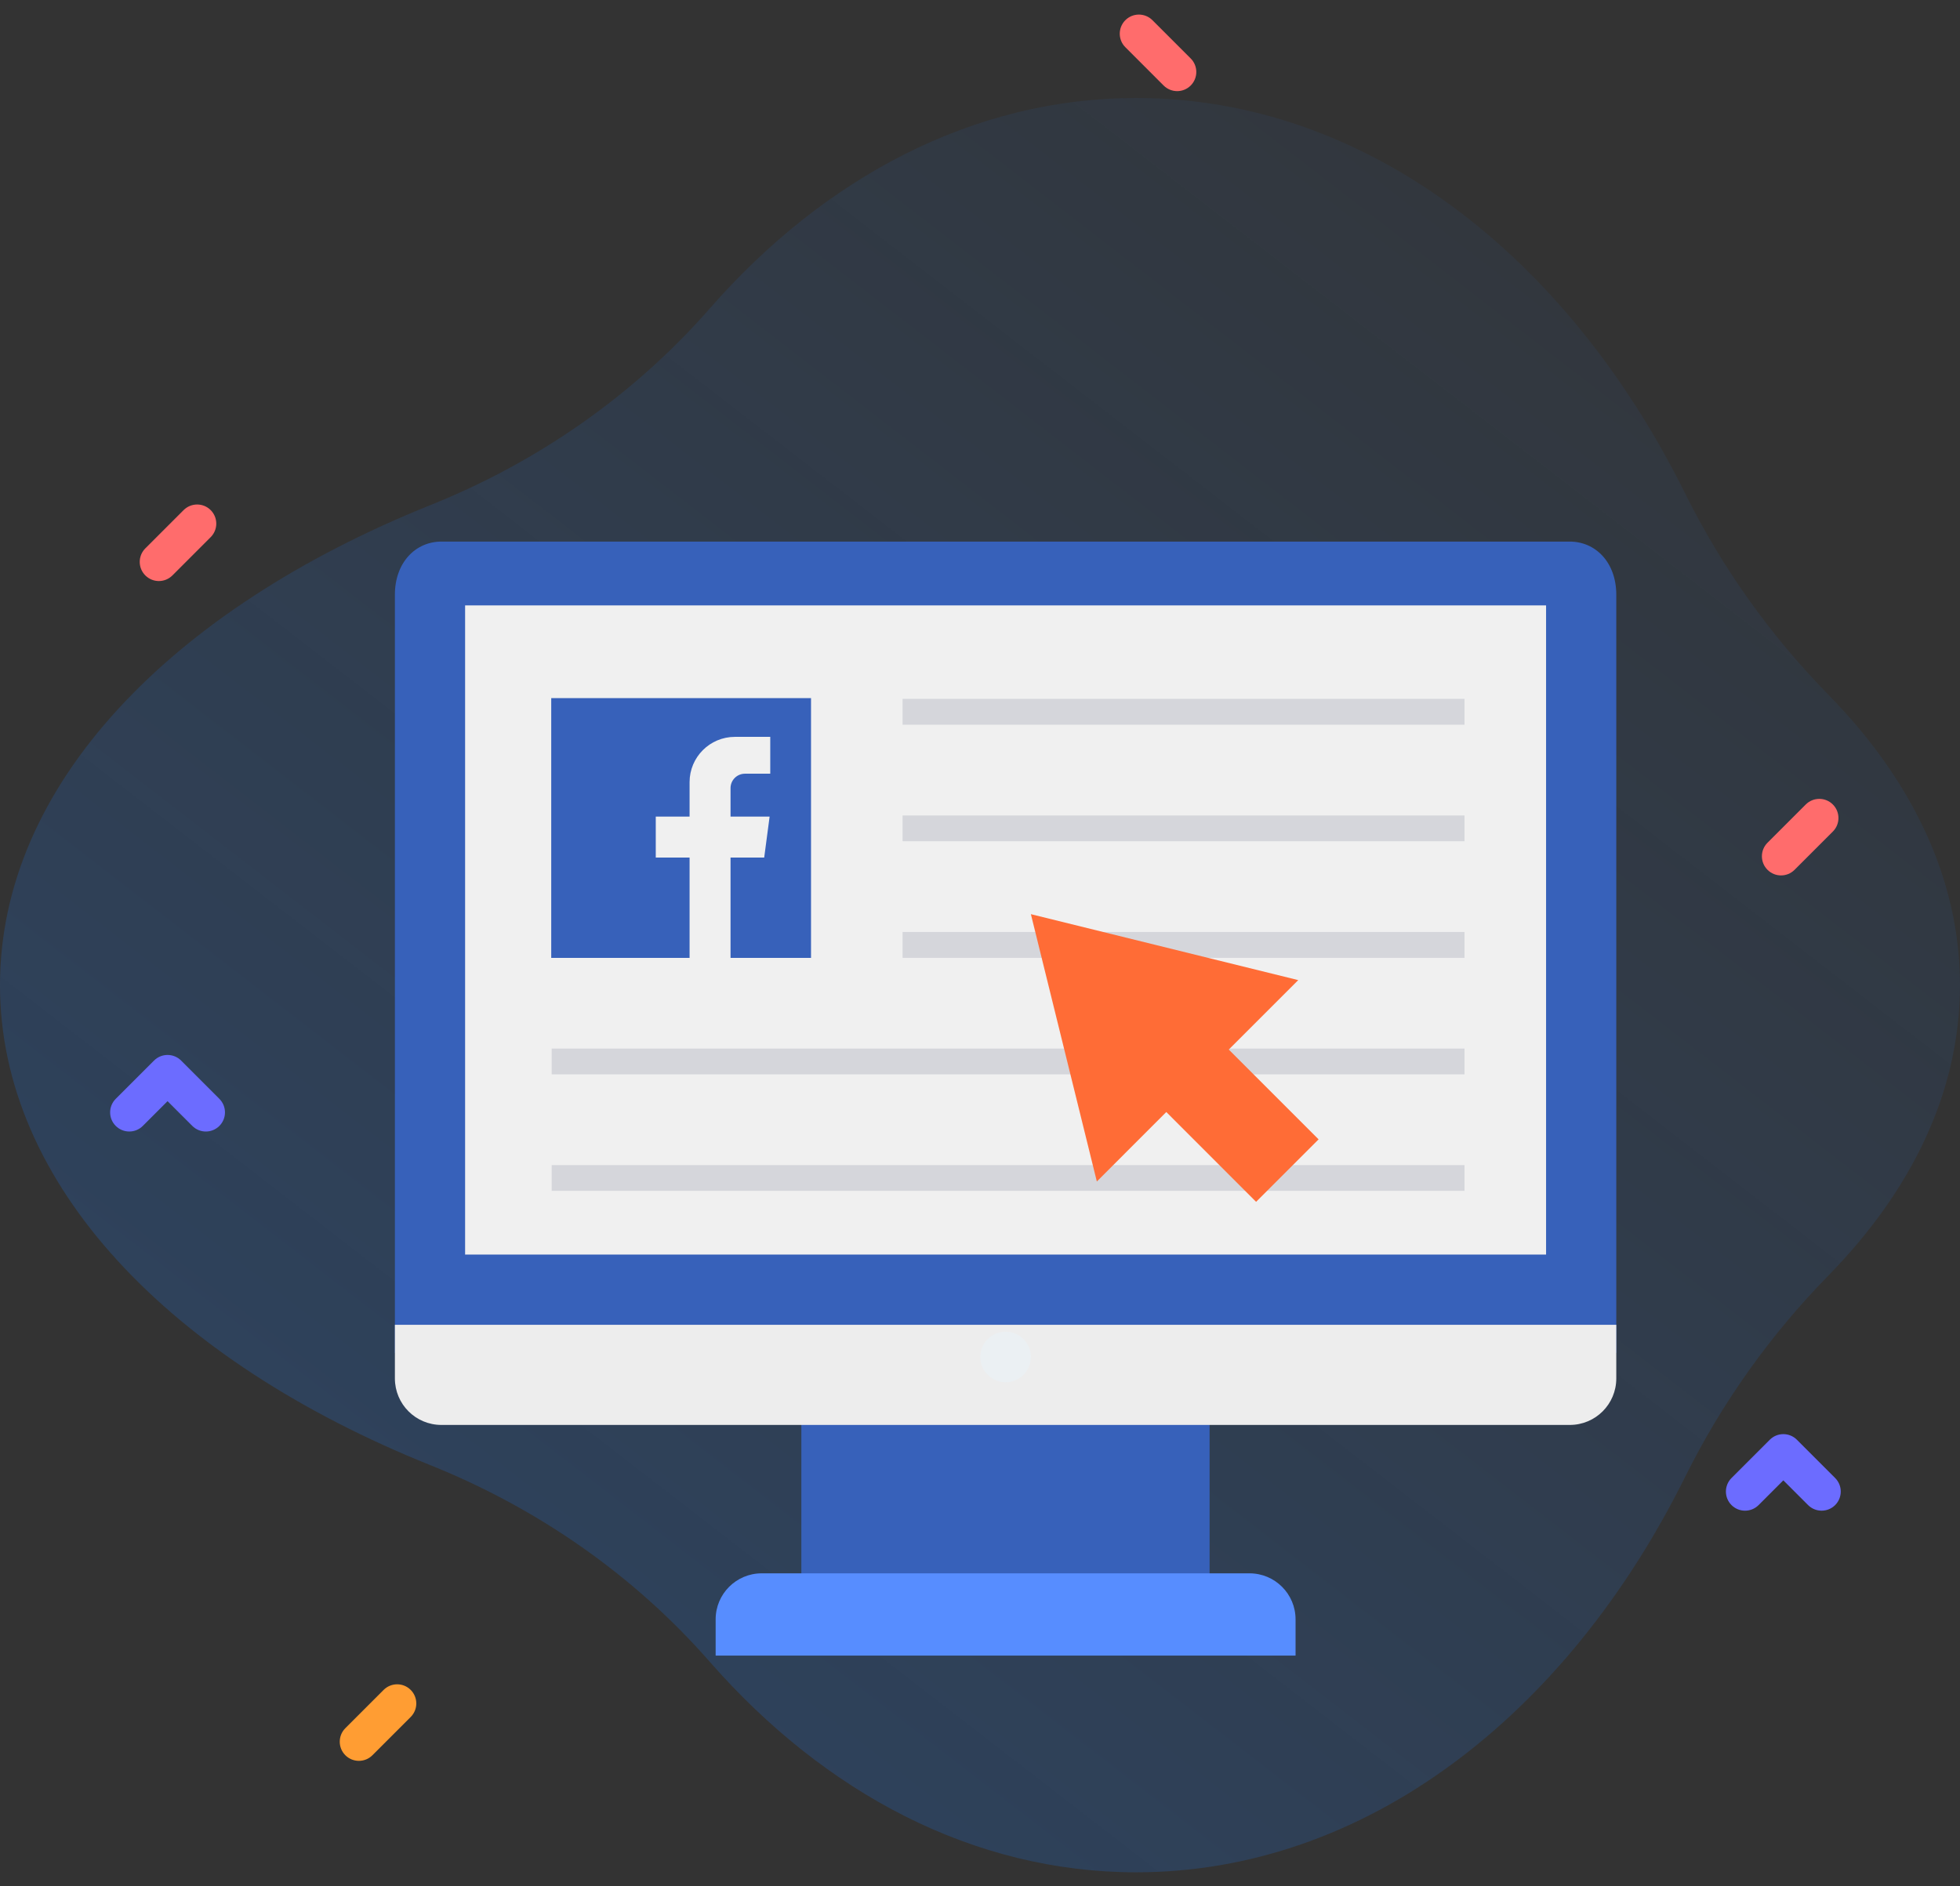 <?xml version="1.0" encoding="UTF-8"?>
<svg width="80px" height="77px" viewBox="0 0 80 77" version="1.1" xmlns="http://www.w3.org/2000/svg" xmlns:xlink="http://www.w3.org/1999/xlink">
    <rect x="0" y="0" width="80" height="77" fill="#333333" stroke="none"/>
    <!-- Generator: Sketch 56.3 (81716) - https://sketch.com -->
    <title>Facebook Ads</title>
    <desc>Created with Sketch.</desc>
    <defs>
        <linearGradient x1="-3.046%" y1="112.484%" x2="104.876%" y2="-12.661%" id="linearGradient-1">
            <stop stop-color="#1C7CFB" stop-opacity="0.267" offset="0%"></stop>
            <stop stop-color="#1C7CFB" stop-opacity="0" offset="100%"></stop>
        </linearGradient>
    </defs>
    <g id="Page-1" stroke="none" stroke-width="1" fill="none" fill-rule="evenodd">
        <g id="Hey-Digital_Home" transform="translate(-280, -1425)" fill-rule="nonzero">
            <g id="Group-7-Copy-5" transform="translate(140, 1381)">
                <g id="Facebook-Ads" transform="translate(136, 41)">
                    <g id="Group-10" transform="translate(4, 3)">
                        <path d="M80,40.216 C80,35.899 78.046,31.851 74.633,28.367 C72.258,25.942 70.281,23.164 68.772,20.124 C63.945,10.403 55.717,4 46.376,4 C39.738,4 33.662,7.234 28.969,12.594 C25.863,16.142 21.941,18.864 17.565,20.621 C6.965,24.878 0,32.065 0,40.216 C0,48.367 6.965,55.555 17.565,59.812 C21.941,61.569 25.863,64.29 28.969,67.838 C33.662,73.198 39.738,76.433 46.376,76.433 C55.717,76.433 63.946,70.03 68.772,60.308 C70.281,57.268 72.259,54.49 74.633,52.066 C78.046,48.581 80,44.534 80,40.216 Z" id="Path" fill="url(#linearGradient-1)"></path>
                        <path d="M8.402,46.192 C8.202,46.192 8.002,46.115 7.849,45.963 L6.839,44.953 L5.829,45.963 C5.524,46.268 5.03,46.268 4.724,45.963 C4.419,45.658 4.419,45.163 4.724,44.858 L6.287,43.295 C6.592,42.99 7.087,42.99 7.392,43.295 L8.954,44.858 C9.259,45.163 9.259,45.658 8.954,45.963 C8.802,46.115 8.602,46.192 8.402,46.192 Z" id="Path" fill="#6C6CFF"></path>
                        <path d="M74.352,61.67 C74.152,61.67 73.952,61.594 73.799,61.442 L72.789,60.432 L71.779,61.442 C71.474,61.747 70.979,61.747 70.674,61.442 C70.369,61.137 70.369,60.642 70.674,60.337 L72.237,58.774 C72.542,58.469 73.036,58.469 73.342,58.774 L74.904,60.337 C75.209,60.642 75.209,61.137 74.904,61.442 C74.751,61.594 74.552,61.67 74.352,61.67 Z" id="Path" fill="#6C6CFF"></path>
                        <path d="M14.648,71.883 C14.448,71.883 14.249,71.807 14.096,71.654 C13.791,71.349 13.791,70.854 14.096,70.549 L15.658,68.987 C15.964,68.682 16.458,68.682 16.763,68.987 C17.068,69.292 17.068,69.787 16.763,70.092 L15.201,71.654 C15.048,71.807 14.848,71.883 14.648,71.883 L14.648,71.883 Z" id="Path" fill="#FF9D33"></path>
                        <path d="M72.695,35.737 C72.495,35.737 72.295,35.661 72.143,35.508 C71.838,35.203 71.838,34.708 72.143,34.403 L73.705,32.841 C74.01,32.536 74.505,32.536 74.81,32.841 C75.115,33.146 75.115,33.641 74.81,33.946 L73.248,35.508 C73.095,35.661 72.895,35.737 72.695,35.737 Z" id="Path" fill="#FF6C6C"></path>
                        <path d="M6.484,23.72 C6.284,23.72 6.085,23.643 5.932,23.491 C5.627,23.186 5.627,22.691 5.932,22.386 L7.494,20.824 C7.8,20.519 8.294,20.519 8.599,20.824 C8.904,21.129 8.904,21.623 8.599,21.928 L7.037,23.491 C6.884,23.643 6.684,23.72 6.484,23.72 Z" id="Path" fill="#FF6C6C"></path>
                        <path d="M46.484,3.72 C46.284,3.72 46.085,3.643 45.932,3.491 C45.627,3.186 45.627,2.691 45.932,2.386 L47.494,0.824 C47.8,0.519 48.294,0.519 48.599,0.824 C48.904,1.129 48.904,1.623 48.599,1.928 L47.037,3.491 C46.884,3.643 46.684,3.72 46.484,3.72 Z" id="Path-Copy-2" fill="#FF6C6C" transform="translate(47.266, 2.157) scale(-1, 1) translate(-47.266, -2.157) "></path>
                    </g>
                    <g id="online-advertising" transform="translate(20, 25)">
                        <polygon id="Path" fill="#3761BA" points="16.708 33.395 33.371 33.395 33.371 42.393 16.708 42.393"></polygon>
                        <path d="M35,42.228 L15.089,42.228 C14.051,42.228 13.21,43.069 13.21,44.107 L13.21,45.586 L36.88,45.586 L36.88,44.107 C36.88,43.069 36.038,42.228 35,42.228 Z" id="Path" fill="#578DFF"></path>
                        <path d="M48.071,0.109 L2.018,0.109 C0.966,0.109 0.118,0.957 0.118,2.281 L0.118,33.228 L49.971,33.228 L49.971,2.281 C49.971,0.957 49.124,0.109 48.071,0.109 Z" id="Path" fill="#3761BA"></path>
                        <polygon id="Path" fill="#F0F0F0" points="2.984 2.714 47.105 2.714 47.105 29.215 2.984 29.215"></polygon>
                        <path d="M0.118,32.082 L0.118,34.27 C0.118,35.322 0.966,36.17 2.018,36.17 L48.071,36.17 C49.124,36.17 49.971,35.322 49.971,34.27 L49.971,32.082 L0.118,32.082 Z" id="Path" fill="#EDEDED"></path>
                        <path d="M25.045,32.363 C24.475,32.363 24.012,32.825 24.012,33.395 C24.012,33.965 24.475,34.427 25.045,34.427 C25.615,34.427 26.077,33.965 26.077,33.395 C26.077,32.825 25.615,32.363 25.045,32.363 Z" id="Path" fill="#EBF0F3"></path>
                        <g id="Group" transform="translate(6.438, 6.438)" fill="#D5D6DB">
                            <polygon id="Path" points="0.079 14.369 37.338 14.369 37.338 15.42 0.079 15.42"></polygon>
                            <polygon id="Path" points="0.079 19.125 37.338 19.125 37.338 20.176 0.079 20.176"></polygon>
                            <polygon id="Path" points="14.402 0.091 37.338 0.091 37.338 1.147 14.402 1.147"></polygon>
                            <polygon id="Path" points="14.402 9.608 37.338 9.608 37.338 10.664 14.402 10.664"></polygon>
                            <polygon id="Path" points="14.402 4.852 37.338 4.852 37.338 5.903 14.402 5.903"></polygon>
                        </g>
                        <g id="facebook" transform="translate(6.499, 6.499)" fill="#3761BA">
                            <path d="M0,0 L0,10.604 L5.647,10.604 L5.647,6.508 L4.267,6.508 L4.267,4.836 L5.647,4.836 L5.647,3.431 C5.647,2.41 6.475,1.582 7.496,1.582 L8.94,1.582 L8.94,3.086 L7.907,3.086 C7.582,3.086 7.319,3.349 7.319,3.673 L7.319,4.836 L8.914,4.836 L8.693,6.508 L7.319,6.508 L7.319,10.604 L10.604,10.604 L10.604,0 L0,0 Z" id="Path"></path>
                        </g>
                        <polygon id="Path" fill="#FF6C36" points="36.989 18.011 26.077 15.319 28.769 26.232 31.604 23.396 35.269 27.062 37.82 24.512 34.154 20.846"></polygon>
                    </g>
                </g>
            </g>
        </g>
    </g>
</svg>